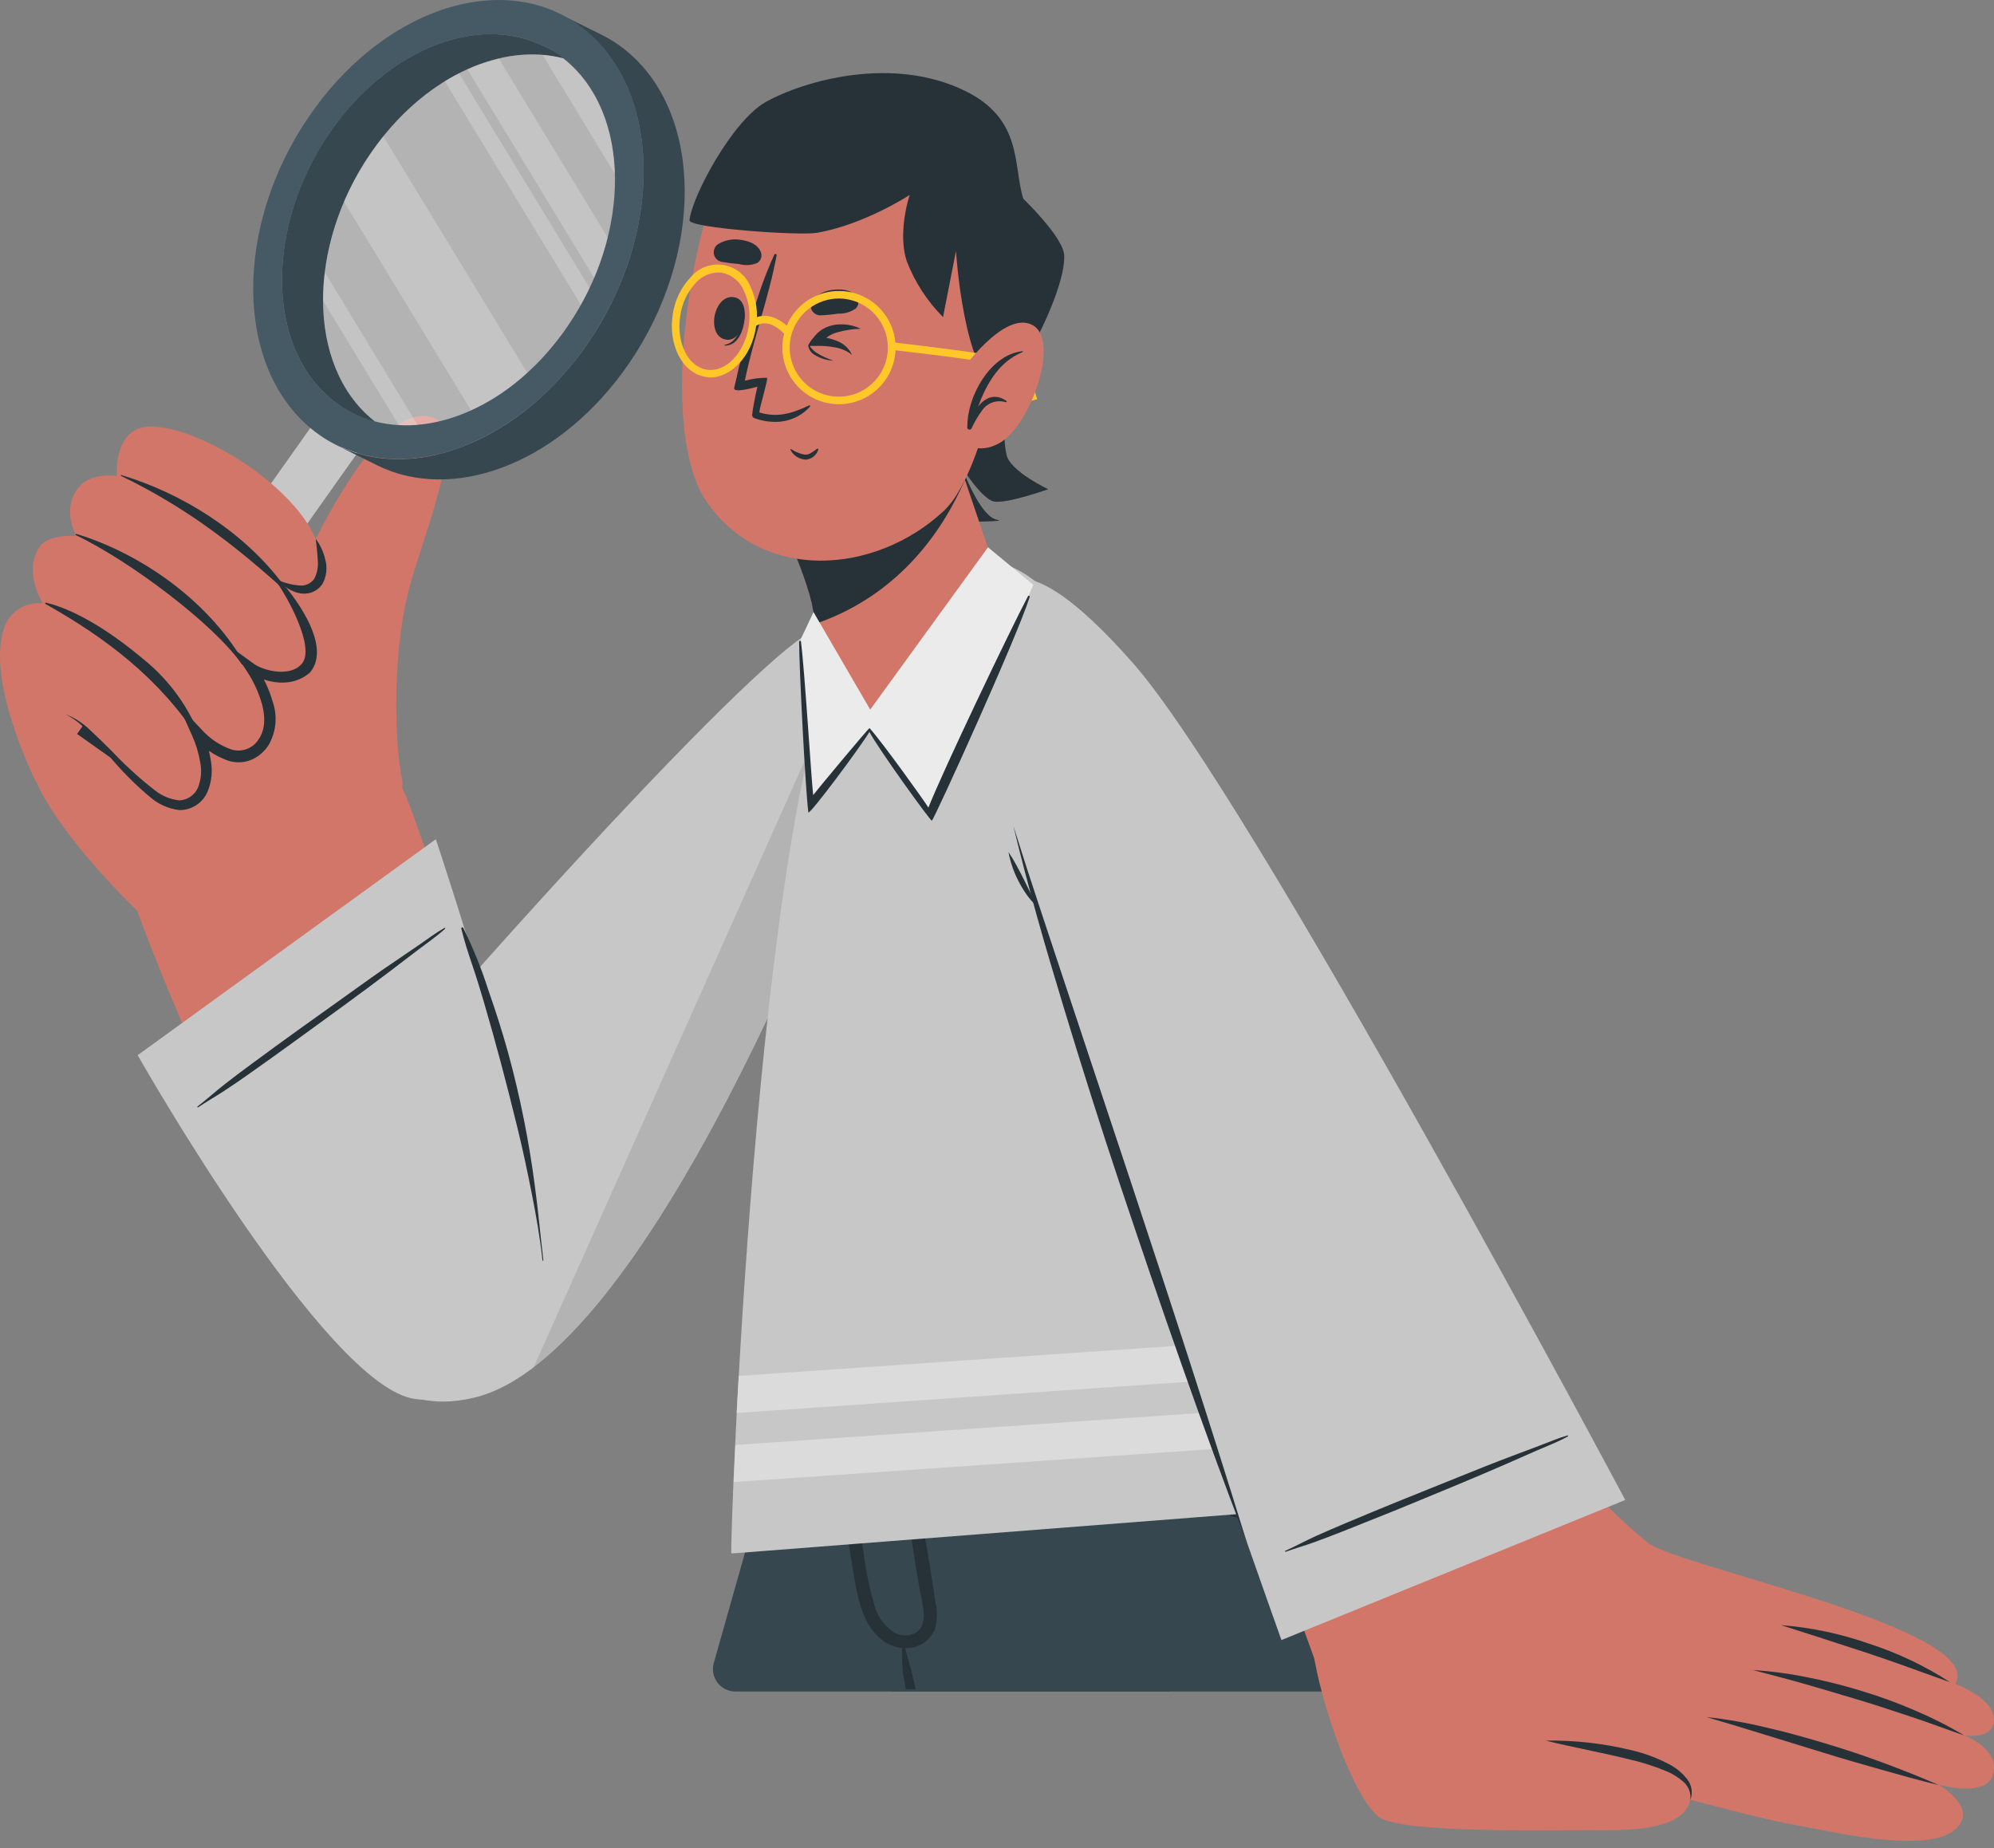<svg width="178" height="165" viewBox="0 0 178 165" fill="none" xmlns="http://www.w3.org/2000/svg">
<rect x="0" y="0" width="178" height="165" fill="#808080" stroke="none"/>
<path d="M70.207 57.961C60.34 66.094 34.697 95.33 33.383 97.347C29.949 102.64 26.98 128.392 42.304 124.774C57.629 121.156 74.707 78.003 79.862 63.378C82.597 55.627 78.261 51.325 70.207 57.961Z" fill="#C7C7C7"/>
<path opacity="0.1" d="M47.623 122.093C61.395 111.685 75.287 76.333 79.837 63.378C81.507 58.655 80.546 55.205 77.716 54.744L47.623 122.093Z" fill="black"/>
<path d="M35.876 70.282C34.112 66.996 10.417 76.392 12.33 81.537C19.328 100.37 29.384 118.296 33.047 121.85C37.849 126.509 45.377 123.807 47.677 119.867C50.869 114.356 37.626 73.538 35.876 70.282Z" fill="#D3766A"/>
<path d="M17.574 85.527C20.592 86.88 36.655 72.993 35.911 69.667C35.237 66.694 34.861 57.832 36.828 51.439C38.474 46.066 41.536 38.28 38.677 37.284C34.519 35.827 29.468 45.214 26.896 50.77C24.948 48.069 23.015 45.927 21.444 45.09C16.191 42.314 0.812 64.206 3.221 69.751C5.52 75.109 14.55 84.179 17.574 85.527Z" fill="#D3766A"/>
<path d="M31.994 40.307L28.145 37.579L16.145 54.515L19.994 57.243L31.994 40.307Z" fill="#C7C7C7"/>
<path d="M12.702 69.647L6.878 65.519L17.514 50.507L23.338 54.63L12.702 69.647Z" fill="#263238"/>
<path d="M28.665 50.998C28.254 54.055 24.884 51.82 24.884 51.82C24.884 51.82 28.963 56.211 27.317 59.205C25.721 62.084 21.742 59.234 21.454 59.036C21.667 59.269 25.31 63.403 23.348 66.237C21.306 69.211 17.802 65.643 17.579 65.41C17.712 65.697 19.398 69.489 17.415 71.303C14.01 74.425 9.431 64.86 5.852 63.755C5.852 63.755 3.305 69.603 3.196 69.756C3.196 69.756 -1.349 60.736 0.401 55.993C0.644 55.3 1.117 54.711 1.74 54.324C2.364 53.936 3.101 53.773 3.83 53.862C3.83 53.862 2.041 51.117 3.518 48.832C4.276 47.662 6.824 47.84 6.824 47.84C6.824 47.84 5.486 45.581 6.928 43.633C8.068 42.072 10.447 42.493 10.447 42.493C10.447 42.493 10.164 39.727 11.849 38.528C15.234 36.06 29.543 44.441 28.665 50.998Z" fill="#D3766A"/>
<path d="M10.833 42.498C10.826 42.498 10.819 42.496 10.813 42.492C10.807 42.489 10.802 42.484 10.798 42.478C10.794 42.472 10.792 42.465 10.791 42.458C10.79 42.451 10.791 42.444 10.793 42.438C10.796 42.431 10.8 42.425 10.805 42.42C10.81 42.416 10.817 42.412 10.823 42.41C10.83 42.408 10.837 42.408 10.844 42.41C10.851 42.411 10.858 42.414 10.863 42.419C16.235 44.024 21.648 47.439 25.077 51.919C25.191 52.068 25.003 52.316 24.844 52.177C20.428 48.232 16.191 45.085 10.833 42.498Z" fill="#263238"/>
<path d="M6.77 47.766C6.715 47.766 6.77 47.642 6.824 47.662C12.355 49.352 18.342 53.362 21.692 58.992C21.806 59.185 21.692 59.487 21.564 59.264C19.056 55.686 11.607 50.086 6.77 47.766Z" fill="#263238"/>
<path d="M17.678 65.886C14.258 60.612 9.495 56.965 4.063 53.917C3.994 53.877 4.063 53.778 4.123 53.798C7.186 54.561 10.447 56.865 12.831 58.868C15.08 60.689 16.814 63.068 17.861 65.767C17.901 65.876 17.747 66 17.678 65.886Z" fill="#263238"/>
<path d="M24.988 51.815C25.122 51.994 24.716 51.994 24.845 52.177C25.39 52.935 28.269 57.792 26.916 59.289C25.836 60.483 23.477 59.854 22.664 59.259L20.622 57.773L22.02 59.894C22.645 60.83 23.116 61.861 23.412 62.947C23.685 64.012 23.675 65.142 23.11 65.96C22.865 66.375 22.486 66.694 22.036 66.864C21.585 67.034 21.09 67.046 20.632 66.897C19.606 66.534 18.69 65.915 17.971 65.098L15.914 62.917L17.138 65.638C17.48 66.397 17.725 67.196 17.866 68.017C18.027 68.788 17.958 69.589 17.668 70.321C17.523 70.646 17.291 70.924 16.997 71.124C16.702 71.323 16.358 71.437 16.003 71.451C15.206 71.362 14.45 71.049 13.822 70.549C12.451 69.483 11.166 68.311 9.976 67.045C9.352 66.426 8.727 65.806 8.073 65.212C7.45 64.578 6.698 64.086 5.868 63.769C6.643 64.171 7.333 64.72 7.9 65.385C8.504 66.019 9.074 66.683 9.649 67.368C10.777 68.744 12.031 70.012 13.396 71.154C14.123 71.785 15.019 72.189 15.973 72.314C16.501 72.328 17.021 72.188 17.47 71.909C17.918 71.631 18.275 71.227 18.496 70.748C18.887 69.85 18.999 68.855 18.818 67.893C18.677 66.978 18.417 66.085 18.045 65.236L17.217 65.742C18.054 66.719 19.13 67.461 20.34 67.898C21.018 68.118 21.752 68.097 22.416 67.838C23.058 67.563 23.602 67.1 23.977 66.51C24.308 65.936 24.513 65.299 24.579 64.641C24.644 63.982 24.57 63.317 24.359 62.689C24.018 61.497 23.482 60.37 22.773 59.353L22.129 59.973C23.184 60.697 25.747 61.688 27.665 60.042C29.82 57.52 25.791 52.653 24.988 51.815Z" fill="#263238"/>
<path d="M24.884 51.82C25.472 52.061 26.094 52.211 26.727 52.266C26.981 52.294 27.238 52.254 27.47 52.15C27.703 52.045 27.904 51.88 28.051 51.672C28.312 51.172 28.422 50.607 28.368 50.046C28.338 49.422 28.274 48.772 28.184 48.098C28.593 48.653 28.884 49.285 29.037 49.957C29.14 50.322 29.169 50.704 29.123 51.081C29.077 51.458 28.957 51.822 28.769 52.152C28.526 52.499 28.179 52.761 27.778 52.901C27.4 53.019 26.997 53.029 26.613 52.93C25.934 52.753 25.328 52.364 24.884 51.82Z" fill="#263238"/>
<path d="M38.905 74.916L12.29 94.195C12.29 94.195 29.102 123.882 37.071 124.888C42.389 125.557 49.094 124.016 48.847 113.905C48.599 103.795 38.905 74.916 38.905 74.916Z" fill="#C7C7C7"/>
<path d="M41.343 82.821C42.23 84.612 42.981 86.467 43.588 88.371C44.247 90.25 44.852 92.138 45.382 94.056C46.433 97.925 47.221 101.861 47.741 105.837C48.044 108.057 48.237 110.297 48.509 112.513C48.509 112.523 48.505 112.533 48.498 112.541C48.49 112.548 48.48 112.552 48.47 112.552C48.459 112.552 48.449 112.548 48.442 112.541C48.434 112.533 48.43 112.523 48.43 112.513C48.212 110.53 47.865 108.548 47.483 106.615C47.102 104.682 46.681 102.685 46.205 100.737C45.273 96.916 44.272 93.109 43.162 89.338C42.85 88.282 42.527 87.227 42.171 86.181C41.814 85.135 41.447 84.01 41.179 82.895C41.174 82.796 41.293 82.731 41.343 82.821Z" fill="#263238"/>
<path d="M39.683 82.831C38.934 83.247 38.24 83.772 37.542 84.258L35.366 85.745C33.879 86.736 32.447 87.777 31 88.812C28.105 90.879 25.211 92.936 22.356 95.052C21.568 95.632 20.785 96.217 20.017 96.822C19.249 97.426 18.446 98.145 17.633 98.774C17.583 98.809 17.633 98.878 17.697 98.844C18.431 98.348 19.184 97.922 19.938 97.431C20.691 96.941 21.424 96.44 22.178 95.905C23.631 94.88 25.077 93.846 26.514 92.802C29.344 90.745 32.189 88.698 34.974 86.582L37.304 84.803C38.117 84.183 38.979 83.599 39.732 82.91C39.772 82.875 39.732 82.796 39.683 82.831Z" fill="#263238"/>
<path d="M63.719 148.456C63.358 149.732 64.317 151 65.643 151H104.422C104.764 149.655 105.092 148.329 105.415 147.024C105.793 145.518 106.165 144.057 106.523 142.632C106.602 142.31 106.687 141.994 106.766 141.678L107.566 138.485C107.725 137.853 107.884 137.235 108.033 136.618C108.182 136 108.351 135.378 108.5 134.776C108.544 134.62 108.579 134.459 108.624 134.304C108.669 134.148 108.708 133.962 108.748 133.802C108.788 133.641 108.852 133.385 108.907 133.179L109.071 132.537C109.175 132.135 109.275 131.739 109.369 131.352C109.513 130.775 109.657 130.212 109.791 129.67C109.851 129.429 109.915 129.168 109.97 128.957C110.069 128.576 110.164 128.204 110.253 127.838C110.318 127.592 110.377 127.336 110.432 127.12C110.68 126.163 110.909 125.261 111.117 124.414C111.172 124.194 111.227 123.978 111.286 123.762C111.376 123.395 111.465 123.049 111.545 122.708C111.604 122.497 111.659 122.286 111.704 122.085C111.887 121.367 112.056 120.71 112.2 120.127C112.245 119.977 112.28 119.826 112.319 119.686C112.414 119.299 112.503 118.963 112.578 118.682C112.608 118.556 112.632 118.441 112.662 118.335C112.692 118.23 112.722 118.099 112.747 117.999C112.772 117.899 112.786 117.853 112.801 117.788C112.816 117.723 112.856 117.587 112.876 117.502C112.896 117.417 112.876 117.412 112.906 117.376C112.97 117.125 113 117 113 117H72.686C72.686 117 71.355 121.623 69.209 129.083L67.813 133.982C66.612 138.244 65.219 143.152 63.719 148.456Z" fill="#37474F"/>
<path d="M97.832 150.788H98.863C100.393 144.461 101.88 138.119 103.324 131.762C103.671 130.216 104.013 128.668 104.35 127.118C104.384 126.974 104.414 126.831 104.444 126.687C104.474 126.543 104.345 126.573 104.325 126.652L104.285 126.796C103.819 128.456 103.349 130.122 102.898 131.787C101.143 138.114 99.455 144.448 97.832 150.788Z" fill="#263238"/>
<path d="M74.237 117.186L76.011 126.072L77.468 133.348L79.946 145.773L80.199 147.047L80.625 149.168L80.942 150.774H104.603C104.94 149.44 105.277 148.132 105.594 146.848C105.971 145.362 106.342 143.919 106.699 142.512C106.779 142.195 106.863 141.882 106.942 141.57L107.74 138.418C107.899 137.794 108.057 137.184 108.206 136.574C108.355 135.965 108.523 135.35 108.672 134.755C108.716 134.602 108.751 134.443 108.796 134.29C108.84 134.136 108.88 133.953 108.92 133.794C108.959 133.635 109.024 133.383 109.078 133.179L109.242 132.545C109.346 132.149 109.445 131.757 109.539 131.375C109.683 130.805 109.827 130.25 109.96 129.715C110.025 129.472 110.084 129.22 110.139 129.011C110.238 128.635 110.332 128.268 110.421 127.906C110.486 127.663 110.545 127.411 110.6 127.197C110.847 126.252 111.075 125.362 111.284 124.526C111.338 124.308 111.393 124.095 111.452 123.882C111.541 123.52 111.631 123.178 111.71 122.841C111.769 122.633 111.824 122.425 111.868 122.226C112.052 121.518 112.22 120.869 112.364 120.294C112.409 120.145 112.443 119.996 112.483 119.857C112.577 119.476 112.666 119.144 112.741 118.866C112.77 118.742 112.795 118.628 112.825 118.524C112.855 118.42 112.884 118.291 112.909 118.192C112.934 118.093 112.949 118.049 112.964 117.984C112.979 117.92 113.018 117.786 113.038 117.702C113.058 117.617 113.038 117.612 113.068 117.578C113.132 117.33 113.162 117.206 113.162 117.206L74.237 117.186Z" fill="#263238"/>
<path d="M74 117.02C74 117.241 74.165 119.666 74.56 123.37C74.67 124.448 74.8 125.635 74.955 126.908C75.191 128.913 75.491 131.128 75.856 133.469C76.476 137.553 77.291 141.989 78.357 146.359C78.732 147.928 79.147 149.481 79.587 151H132C131.385 142.981 130.814 135.759 130.369 130.056C129.739 122.037 129.339 117 129.339 117H81.788L74 117.02Z" fill="#37474F"/>
<path d="M74.341 121.949C74.395 123.807 74.475 125.661 74.599 127.515C74.722 129.497 74.906 131.519 75.168 133.521C75.168 133.596 75.168 133.665 75.168 133.74C75.416 135.613 75.697 137.483 76.011 139.35C76.308 141.089 76.507 142.963 77.3 144.574C77.59 145.195 78.003 145.751 78.514 146.209C78.983 146.636 79.555 146.933 80.174 147.071C80.277 147.096 80.381 147.112 80.486 147.121H80.576C80.556 147.132 80.54 147.149 80.529 147.169C80.519 147.189 80.514 147.212 80.516 147.235C80.516 147.854 80.516 148.489 80.591 149.108C80.591 149.108 80.591 149.163 80.591 149.188C80.655 149.728 80.754 150.258 80.853 150.793H81.745C81.745 150.793 81.745 150.793 81.745 150.764C81.592 150.179 81.458 149.584 81.314 148.994C81.17 148.405 80.957 147.8 80.818 147.185C80.818 147.161 80.794 147.146 80.779 147.126C81.344 147.154 81.904 147.009 82.384 146.708C82.864 146.408 83.239 145.967 83.46 145.446C83.684 144.65 83.697 143.81 83.5 143.007C83.341 141.942 83.183 140.881 83.004 139.816C82.702 137.863 82.31 135.93 81.963 133.987C81.909 133.695 81.859 133.393 81.805 133.1C81.111 129.135 80.382 125.17 79.505 121.275C79.475 121.111 79.436 120.948 79.401 120.779C79.366 120.611 79.203 120.7 79.213 120.804C79.237 121.067 79.267 121.334 79.297 121.592C79.449 123.099 79.629 124.597 79.837 126.087C80.09 127.842 80.258 129.606 80.506 131.361C80.591 131.96 80.675 132.555 80.764 133.155C81.165 136.039 81.587 138.929 82.077 141.803C82.31 143.136 83.143 145.53 81.22 145.946C80.779 146.042 80.32 145.984 79.916 145.783C79.066 145.271 78.43 144.468 78.127 143.523C77.655 141.951 77.313 140.343 77.106 138.715C76.796 136.958 76.516 135.197 76.269 133.432C75.958 131.225 75.628 129.023 75.278 126.826C75.109 125.706 74.931 124.586 74.752 123.466L74.499 121.909C74.514 121.8 74.341 121.83 74.341 121.949Z" fill="#263238"/>
<path d="M120.303 135.747C118.14 135.726 115.987 135.436 113.895 134.884C112.929 134.637 111.977 134.329 111.031 134.017C110.091 133.759 109.212 133.317 108.443 132.719C106.986 131.465 106.307 129.487 105.678 127.728C104.985 125.748 104.423 123.725 103.998 121.671C103.998 121.567 103.829 121.602 103.824 121.696C103.774 124.02 104.068 126.338 104.697 128.575C105.217 130.473 105.921 132.595 107.457 133.928C109.068 135.325 111.264 135.816 113.325 136.074C115.647 136.343 117.995 136.31 120.308 135.975C120.339 135.974 120.367 135.961 120.388 135.94C120.409 135.918 120.421 135.888 120.42 135.858C120.419 135.828 120.407 135.799 120.385 135.778C120.363 135.757 120.334 135.746 120.303 135.747Z" fill="#263238"/>
<path d="M123.897 121.731C124.012 124.635 124.135 127.544 124.263 130.459C124.561 137.232 124.891 144.005 125.255 150.779H126.246C125.8 143.989 125.329 137.2 124.833 130.414C124.619 127.513 124.399 124.614 124.174 121.716C124.172 121.679 124.156 121.645 124.128 121.62C124.101 121.595 124.065 121.583 124.028 121.585C123.991 121.587 123.957 121.603 123.932 121.631C123.907 121.658 123.895 121.694 123.897 121.731Z" fill="#263238"/>
<path d="M65.291 138.681L133.759 133.348C133.759 133.348 120.413 80.873 93.699 53.059C87.539 46.646 80.219 51.29 76.69 55.235C67.734 65.271 65.078 138.458 65.291 138.681Z" fill="#C7C7C7"/>
<path d="M132.198 127.708L65.494 132.302C65.537 131.311 65.588 130.207 65.648 128.992L131.207 124.482C131.554 125.661 131.886 126.741 132.198 127.708Z" fill="#DBDBDB"/>
<path d="M130.295 121.676L65.762 126.137C65.821 125.083 65.882 123.979 65.945 122.826L129.224 118.48C129.608 119.59 129.965 120.655 130.295 121.676Z" fill="#DBDBDB"/>
<path d="M100.975 59.666C115.387 78.682 139.449 128.233 142.987 135.494C145.386 140.45 119.069 153.47 117.954 149.867C116.522 145.257 92.985 84.446 89.704 62.288C87.876 50.17 95.969 53.089 100.975 59.666Z" fill="#D3766A"/>
<path d="M117.226 147.418C117.841 151.904 120.938 160.929 123.248 162.287C125.557 163.645 137.665 163.372 143.771 163.372C149.877 163.372 151.081 161.697 150.977 159.635C150.873 157.573 138.066 157.157 138.066 157.157C138.066 157.157 155.18 161.974 159.482 162.762C163.784 163.55 173.701 166.004 175.133 162.5C175.782 160.919 173.066 159.318 173.066 159.318C173.066 159.318 177.229 160.512 177.889 158.48C178.642 156.171 175.336 154.897 175.336 154.897C175.336 154.897 177.933 155.393 177.998 153.529C178.127 149.316 161.856 147.245 161.856 147.245C161.856 147.245 174.315 153.192 174.742 149.767C175.297 145.01 149.758 139.796 147.101 137.724C145.17 136.142 143.36 134.416 141.689 132.56L117.226 147.418Z" fill="#D3766A"/>
<path d="M150.887 160.696C150.929 160.401 150.898 160.101 150.797 159.821C150.696 159.541 150.528 159.29 150.308 159.09C149.868 158.694 149.366 158.374 148.821 158.143C147.69 157.668 146.519 157.295 145.322 157.028C142.913 156.428 140.45 156.002 137.992 155.383C140.529 155.343 143.062 155.623 145.53 156.215C146.785 156.498 147.996 156.951 149.128 157.563C149.703 157.883 150.209 158.314 150.615 158.832C150.819 159.092 150.952 159.401 151 159.728C151.048 160.055 151.009 160.388 150.887 160.696Z" fill="#263238"/>
<path d="M173.066 159.353C171.307 158.931 169.597 158.446 167.838 157.95C166.078 157.454 164.368 156.959 162.663 156.428L157.509 154.843C155.789 154.312 154.07 153.792 152.335 153.281C154.136 153.474 155.923 153.787 157.683 154.218C159.447 154.615 161.187 155.11 162.911 155.626C164.636 156.141 166.356 156.711 168.046 157.34C169.736 157.97 171.421 158.624 173.066 159.353Z" fill="#263238"/>
<path d="M156.483 149.084C158.149 149.189 159.805 149.413 161.439 149.753C163.069 150.074 164.68 150.483 166.266 150.977C167.844 151.454 169.393 152.022 170.905 152.677C172.432 153.321 173.912 154.069 175.336 154.917C173.76 154.382 172.228 153.792 170.662 153.276C169.096 152.761 167.55 152.236 165.974 151.765C164.398 151.294 162.827 150.823 161.246 150.367C159.665 149.911 158.069 149.51 156.483 149.084Z" fill="#263238"/>
<path d="M158.986 145.074C161.665 145.284 164.305 145.84 166.841 146.729C169.39 147.552 171.82 148.707 174.067 150.164C171.54 149.282 169.081 148.345 166.564 147.522C164.046 146.7 161.538 145.882 158.986 145.074Z" fill="#263238"/>
<path d="M145.084 133.903L114.391 146.407C114.391 146.407 90.647 80.035 88.476 64.865C86.305 49.694 90.647 47.256 101.193 59.259C111.74 71.263 145.084 133.903 145.084 133.903Z" fill="#C7C7C7"/>
<path d="M139.915 128.144C139.097 128.377 138.299 128.724 137.501 129.026L135.023 129.958C133.358 130.587 131.702 131.247 130.067 131.911C126.766 133.239 123.465 134.557 120.194 135.94C119.292 136.322 118.395 136.703 117.503 137.105C116.611 137.506 115.664 138.022 114.733 138.443C114.673 138.468 114.733 138.552 114.772 138.527C115.6 138.225 116.452 137.987 117.285 137.685C118.118 137.382 118.98 137.055 119.818 136.723C121.47 136.062 123.122 135.401 124.774 134.741C128.01 133.407 131.251 132.089 134.458 130.687L137.139 129.507C138.076 129.101 139.057 128.729 139.949 128.238C139.962 128.234 139.972 128.224 139.977 128.212C139.983 128.2 139.984 128.186 139.979 128.174C139.974 128.161 139.965 128.151 139.953 128.146C139.941 128.14 139.927 128.139 139.915 128.144Z" fill="#263238"/>
<path d="M111.303 137.699C109.298 132.459 107.367 127.192 105.51 121.899C103.641 116.611 101.842 111.298 100.058 105.975C98.274 100.653 96.589 95.31 94.958 89.942C93.328 84.575 91.766 79.178 90.458 73.721L91.737 77.731L93.05 81.725L95.707 89.734L101.01 105.693C102.764 111.016 104.523 116.339 106.243 121.676C107.963 127.014 109.658 132.357 111.303 137.699Z" fill="#263238"/>
<path d="M92.55 80.873C92.198 80.57 91.888 80.222 91.628 79.837C91.364 79.461 91.127 79.067 90.919 78.657C90.494 77.841 90.192 76.966 90.022 76.061C90.279 76.439 90.516 76.831 90.731 77.235C90.954 77.632 91.152 78.033 91.36 78.434C91.752 79.237 92.143 80.035 92.55 80.873Z" fill="#263238"/>
<path d="M89.665 34.875C89.665 34.875 89.476 39.153 89.858 40.634C90.24 42.116 93.58 43.672 93.58 43.672C93.58 43.672 89.779 45.02 88.698 44.763C87.618 44.505 85.873 41.735 85.873 41.735C85.873 41.735 87.479 46.17 89.025 46.403C89.982 46.547 86.671 46.582 86.671 46.582C85.574 46.506 84.543 46.028 83.777 45.239C82.637 43.965 89.665 34.875 89.665 34.875Z" fill="#263238"/>
<path d="M78.355 65.013C82.464 64.979 87.678 57.416 89.13 51.969C89.229 51.597 84.63 38.761 83.98 36.109C83.852 35.564 68.398 44.188 68.398 44.188C68.398 44.188 71.372 49.317 72.482 53.927C72.572 54.328 74.385 65.043 78.355 65.013Z" fill="#D3766A"/>
<path d="M68.398 44.203C68.398 44.203 71.372 49.332 72.487 53.941C72.487 54.031 72.621 54.7 72.839 55.671C80.536 53.015 84.362 46.953 86.136 42.835C85.145 39.926 84.243 37.19 83.985 36.124C83.847 35.584 68.398 44.203 68.398 44.203Z" fill="#263238"/>
<path d="M89.452 18.129C91.4 24.136 88.495 41.64 84.258 45.6C78.117 51.34 67.903 52.043 62.991 44.639C58.219 37.462 62.407 14.719 67.154 11.106C74.143 5.783 86.602 9.252 89.452 18.129Z" fill="#D3766A"/>
<path d="M73.256 28.15C73.782 28.128 74.306 28.077 74.827 27.996C75.387 28.02 75.939 27.858 76.398 27.535C76.524 27.406 76.604 27.238 76.624 27.059C76.643 26.879 76.602 26.698 76.507 26.544C76.066 25.91 75.307 25.806 74.579 25.855C73.837 25.877 73.129 26.176 72.596 26.693C72.48 26.818 72.404 26.975 72.376 27.143C72.349 27.312 72.371 27.485 72.442 27.64C72.512 27.796 72.627 27.927 72.772 28.018C72.916 28.109 73.085 28.155 73.256 28.15Z" fill="#263238"/>
<path d="M66.481 27.962C66.481 27.917 66.376 28.001 66.371 28.051C66.213 29.235 65.831 30.569 64.696 30.782C64.662 30.782 64.657 30.851 64.696 30.851C66.03 30.886 66.52 29.111 66.481 27.962Z" fill="#263238"/>
<path d="M65.628 26.554C63.754 26.093 62.976 29.88 64.711 30.301C66.445 30.722 67.199 26.941 65.628 26.554Z" fill="#263238"/>
<path d="M64.389 23.367C64.909 23.462 65.433 23.53 65.96 23.57C66.502 23.722 67.079 23.689 67.6 23.476C67.753 23.379 67.869 23.234 67.929 23.063C67.99 22.892 67.991 22.706 67.933 22.535C67.65 21.816 66.941 21.544 66.208 21.424C65.482 21.282 64.73 21.414 64.097 21.796C63.956 21.892 63.847 22.026 63.782 22.182C63.716 22.339 63.698 22.511 63.729 22.677C63.76 22.844 63.839 22.998 63.956 23.121C64.073 23.243 64.224 23.329 64.389 23.367Z" fill="#263238"/>
<path d="M72.943 40.054C72.611 40.287 72.269 40.62 71.833 40.585C71.396 40.507 70.981 40.338 70.614 40.089C70.607 40.084 70.598 40.081 70.589 40.081C70.58 40.081 70.571 40.084 70.564 40.09C70.557 40.096 70.552 40.104 70.551 40.113C70.549 40.121 70.55 40.131 70.554 40.139C70.684 40.4 70.882 40.621 71.127 40.778C71.372 40.935 71.656 41.023 71.947 41.031C72.198 41.007 72.436 40.91 72.632 40.751C72.828 40.592 72.972 40.379 73.047 40.139C73.077 40.064 72.988 40.025 72.943 40.054Z" fill="#263238"/>
<path d="M72.289 36.318C71.912 36.733 71.453 37.067 70.941 37.298C70.43 37.529 69.876 37.653 69.315 37.661C68.824 37.672 68.333 37.614 67.858 37.487C67.765 37.469 67.674 37.443 67.585 37.408L67.333 37.324C67.271 37.302 67.219 37.26 67.184 37.206C67.149 37.151 67.133 37.086 67.139 37.021C67.143 36.98 67.153 36.94 67.169 36.902V36.798C67.293 35.886 67.61 34.519 67.61 34.519C67.253 34.627 65.434 35.108 65.538 34.638C66.426 30.747 67.412 26.42 69.117 22.743C69.126 22.715 69.146 22.692 69.172 22.679C69.198 22.666 69.228 22.664 69.255 22.673C69.283 22.683 69.306 22.702 69.319 22.729C69.332 22.755 69.334 22.785 69.325 22.812C68.621 26.584 67.258 30.207 66.49 33.988C67.135 33.809 67.803 33.72 68.472 33.725C68.596 33.785 67.813 36.357 67.788 36.773V36.818C69.275 37.269 70.514 36.997 72.165 36.218C72.294 36.139 72.373 36.233 72.289 36.318Z" fill="#263238"/>
<path d="M76.834 29.349C76.495 29.185 76.134 29.07 75.763 29.007C75.381 28.945 74.992 28.936 74.608 28.983C74.204 29.037 73.814 29.168 73.459 29.369C73.096 29.586 72.788 29.883 72.556 30.236L72.14 30.876H72.908C73.453 30.864 73.998 30.909 74.534 31.01C75.091 31.1 75.616 31.33 76.06 31.679C75.791 31.107 75.309 30.662 74.717 30.44C74.135 30.196 73.51 30.071 72.879 30.073L73.231 30.697C73.603 30.191 74.139 29.827 74.747 29.666C75.427 29.474 76.127 29.367 76.834 29.349Z" fill="#263238"/>
<path d="M74.41 32.199C73.848 32.019 73.311 31.766 72.815 31.446C72.701 31.357 72.264 30.98 72.319 30.886C72.403 30.606 72.525 30.339 72.681 30.093C72.452 30.306 72.27 30.564 72.145 30.851C72.171 31.017 72.232 31.175 72.326 31.315C72.419 31.455 72.542 31.572 72.686 31.659C73.203 31.988 73.798 32.175 74.41 32.199Z" fill="#263238"/>
<path d="M89.164 34.608C86.012 33.398 85.338 22.401 85.338 22.401L84.183 28.308C82.77 26.89 81.668 25.192 80.947 23.323C80.283 21.34 80.779 18.689 81.205 17.405C81.205 17.405 77.136 20.067 72.903 20.785C71.347 21.053 61.504 20.364 61.554 19.665C61.737 17.593 65.37 10.769 68.359 9.104C71.798 7.186 79.683 4.946 86.146 8.112C91.315 10.64 90.428 14.734 91.34 17.732C91.34 17.732 94.953 21.201 95.003 22.822C95.102 26.296 90.324 35.054 89.164 34.608Z" fill="#263238"/>
<path d="M73.221 35.802C71.957 35.357 70.92 34.429 70.34 33.221C69.759 32.013 69.681 30.624 70.123 29.359C70.436 28.466 70.993 27.678 71.731 27.086C72.469 26.494 73.359 26.121 74.299 26.009C75.238 25.898 76.191 26.052 77.047 26.455C77.903 26.858 78.629 27.493 79.142 28.288C79.655 29.084 79.935 30.007 79.949 30.953C79.963 31.899 79.712 32.831 79.223 33.641C78.734 34.451 78.027 35.108 77.183 35.536C76.34 35.965 75.393 36.148 74.45 36.065C74.031 36.03 73.618 35.942 73.221 35.802ZM70.743 29.582C70.456 30.4 70.419 31.284 70.635 32.123C70.851 32.962 71.311 33.718 71.957 34.296C72.603 34.873 73.406 35.247 74.263 35.368C75.121 35.49 75.996 35.354 76.777 34.978C77.557 34.603 78.209 34.004 78.65 33.258C79.091 32.513 79.3 31.653 79.252 30.788C79.204 29.922 78.901 29.091 78.38 28.398C77.86 27.706 77.146 27.183 76.328 26.896C75.984 26.776 75.626 26.697 75.263 26.663C74.293 26.581 73.323 26.823 72.505 27.352C71.687 27.88 71.067 28.664 70.743 29.582Z" fill="#FFC727"/>
<path d="M62.991 33.646C60.939 33.324 59.626 30.821 60.057 28.066C60.234 26.817 60.795 25.655 61.663 24.74C62.011 24.324 62.461 24.005 62.969 23.814C63.477 23.624 64.025 23.568 64.561 23.652C65.097 23.737 65.602 23.958 66.027 24.296C66.452 24.633 66.782 25.075 66.986 25.578C67.527 26.716 67.701 27.994 67.481 29.235C67.07 31.842 65.236 33.755 63.303 33.696C63.198 33.686 63.094 33.669 62.991 33.646ZM62.139 25.221C61.367 26.039 60.873 27.08 60.726 28.195C60.349 30.583 61.415 32.739 63.095 33.002C64.775 33.265 66.45 31.54 66.827 29.156C67.023 28.054 66.868 26.919 66.386 25.91C66.213 25.514 65.948 25.166 65.613 24.894C65.277 24.622 64.881 24.435 64.458 24.349C64.373 24.336 64.287 24.327 64.2 24.324C63.814 24.321 63.431 24.399 63.075 24.553C62.721 24.706 62.401 24.932 62.139 25.216V25.221Z" fill="#FFC727"/>
<path d="M70.143 29.964L70.673 29.548C70.054 28.76 68.493 27.565 67.016 28.596L67.407 29.146C68.73 28.209 70.088 29.895 70.143 29.964Z" fill="#FFC727"/>
<path d="M91.939 35.812L92.589 35.634C92.504 35.326 91.722 32.66 90.289 32.105C88.956 31.609 79.911 30.588 79.525 30.544L79.45 31.218C82.047 31.505 89.02 32.343 90.051 32.734C90.993 33.096 91.731 35.079 91.939 35.812Z" fill="#FFC727"/>
<path d="M85.69 33.294C85.69 33.294 89.606 27.63 92.178 29.022C94.75 30.415 91.826 38.612 88.823 39.747C88.447 39.919 88.041 40.013 87.628 40.025C87.216 40.036 86.805 39.963 86.421 39.812C86.037 39.661 85.687 39.434 85.393 39.144C85.099 38.854 84.866 38.508 84.709 38.127L85.69 33.294Z" fill="#D3766A"/>
<path d="M91.281 31.352C91.291 31.352 91.301 31.356 91.309 31.363C91.316 31.371 91.32 31.381 91.32 31.391C91.32 31.402 91.316 31.412 91.309 31.419C91.301 31.427 91.291 31.431 91.281 31.431C89.174 32.293 88.074 34.256 87.316 36.288C87.94 35.505 88.803 35.069 89.844 35.792C89.898 35.832 89.844 35.916 89.784 35.906C89.413 35.789 89.015 35.791 88.645 35.91C88.275 36.028 87.951 36.259 87.717 36.57C87.328 37.094 86.996 37.657 86.726 38.25C86.627 38.439 86.285 38.34 86.354 38.122V38.077C86.325 35.406 88.396 31.634 91.281 31.352Z" fill="#263238"/>
<path d="M72.621 54.64L77.681 63.348L88.198 48.856L92.242 52.207C92.242 52.207 83.133 73.379 82.935 72.502L77.622 65.013L72.373 71.778L71.441 57.143L72.621 54.64Z" fill="#EBEBEB"/>
<path d="M71.337 57.302C71.337 57.212 71.486 57.148 71.496 57.252C71.843 59.933 72.403 69.33 72.591 70.975L72.616 70.946C72.814 70.658 77.572 64.944 77.622 64.999C78.702 66.178 82.578 71.58 82.875 72.096C84.218 68.711 90.042 56.509 91.757 53.238C91.764 53.217 91.78 53.2 91.801 53.19C91.821 53.181 91.844 53.18 91.865 53.188C91.887 53.196 91.904 53.212 91.913 53.232C91.922 53.253 91.923 53.276 91.915 53.297C90.815 56.816 83.331 73.28 83.183 73.26C83.093 73.35 78.276 66.664 77.612 65.331C76.923 66.53 72.2 72.874 72.16 72.517C71.888 70.406 71.337 59.562 71.337 57.302Z" fill="#263238"/>
<path d="M29.112 35.217C29.562 35.639 30.049 36.019 30.569 36.352C30.688 36.432 30.817 36.506 30.945 36.58C31.074 36.655 31.173 36.714 31.292 36.774L31.535 36.902L35.198 38.706C34.864 38.546 34.541 38.364 34.231 38.161C33.964 37.991 33.706 37.808 33.458 37.611C33.225 37.433 32.997 37.234 32.769 37.026C27.209 31.842 27.59 21.053 33.622 12.93C38.27 6.66 44.912 3.806 50.264 5.198C50.93 5.367 51.577 5.606 52.192 5.912L48.53 4.103C48.52 4.099 48.509 4.099 48.5 4.103C48.346 4.019 48.183 3.949 48.004 3.88C47.826 3.811 47.727 3.761 47.583 3.711L47.39 3.642L47.063 3.533L46.874 3.479C43.608 2.522 39.827 3.191 36.308 5.273L35.773 5.6C33.507 7.073 31.53 8.947 29.939 11.131C23.933 19.254 23.546 30.043 29.112 35.217Z" fill="#37474F"/>
<path d="M55.513 33.334C49.382 41.591 40.293 44.797 33.706 41.556L30.048 39.747C36.605 42.993 45.7 39.782 51.855 31.525C58.922 21.994 59.369 9.327 52.846 3.246C52.318 2.752 51.745 2.308 51.136 1.917C50.772 1.683 50.395 1.47 50.007 1.278L53.664 3.082C54.051 3.28 54.432 3.493 54.804 3.726C55.41 4.118 55.981 4.562 56.509 5.055C63.031 11.141 62.585 23.818 55.513 33.334Z" fill="#37474F"/>
<path d="M27.223 37.78C27.752 38.271 28.322 38.716 28.928 39.108C29.373 39.392 29.836 39.646 30.316 39.866C30.33 39.87 30.346 39.87 30.36 39.866C30.564 39.96 30.762 40.045 30.965 40.124C31.089 40.178 31.208 40.218 31.337 40.263C33.086 40.871 34.945 41.096 36.788 40.922C37.21 40.887 37.631 40.833 38.047 40.763C38.692 40.656 39.329 40.509 39.955 40.322L40.595 40.124C41.021 39.98 41.447 39.822 41.864 39.628C42.28 39.435 42.721 39.257 43.137 39.043C43.553 38.83 43.98 38.602 44.391 38.355C47.313 36.588 49.852 34.256 51.86 31.495C58.922 21.97 59.373 9.302 52.851 3.216C52.584 2.963 52.301 2.72 52.019 2.507C51.736 2.294 51.444 2.081 51.146 1.888C50.978 1.784 50.809 1.679 50.651 1.58L50.532 1.516C50.393 1.432 50.244 1.357 50.1 1.283C43.529 -2.023 34.395 1.184 28.244 9.47C21.142 19.031 20.686 31.694 27.223 37.78ZM29.964 11.131C31.555 8.947 33.532 7.073 35.797 5.6L36.333 5.273C39.851 3.191 43.633 2.522 46.899 3.479L47.087 3.533L47.414 3.642L47.608 3.711C47.751 3.761 47.885 3.82 48.029 3.88C48.173 3.939 48.351 4.019 48.525 4.103C48.534 4.099 48.545 4.099 48.554 4.103C49.172 4.401 49.754 4.769 50.289 5.198C50.527 5.381 50.755 5.576 50.973 5.783C56.533 10.972 56.157 21.767 50.13 29.89C45.481 36.154 38.835 39.009 33.483 37.611C32.731 37.417 32.004 37.136 31.317 36.773C31.198 36.714 31.084 36.65 30.97 36.58C30.856 36.511 30.712 36.432 30.593 36.352C30.066 36.02 29.569 35.641 29.111 35.217C23.546 30.043 23.932 19.254 29.964 11.131Z" fill="#455A64"/>
<path opacity="0.4" d="M32.774 37.036C33.002 37.244 33.23 37.443 33.463 37.621C38.816 39.019 45.462 36.164 50.11 29.899C56.137 21.776 56.514 10.982 50.953 5.793C50.736 5.586 50.507 5.391 50.269 5.208C44.916 3.816 38.275 6.695 33.627 12.94C27.595 21.063 27.213 31.852 32.774 37.036Z" fill="white"/>
<g opacity="0.3">
<path d="M41.725 6.189L53.039 24.809C53.536 23.642 53.939 22.438 54.244 21.206L44.535 5.243C43.569 5.464 42.627 5.781 41.725 6.189Z" fill="#EBEBEB"/>
<path d="M48.44 4.906L54.883 15.517C54.774 11.641 53.476 8.142 50.958 5.793C50.741 5.586 50.513 5.391 50.274 5.208C49.673 5.053 49.059 4.952 48.44 4.906Z" fill="#EBEBEB"/>
<path d="M39.708 7.255L51.85 27.208C52.127 26.713 52.395 26.217 52.628 25.697L40.971 6.541C40.55 6.759 40.129 6.992 39.708 7.255Z" fill="#EBEBEB"/>
<path d="M28.998 24.314C28.89 25.155 28.839 26.003 28.844 26.852L35.589 37.938C36.152 37.983 36.717 37.983 37.279 37.938L28.998 24.314Z" fill="#EBEBEB"/>
<path d="M30.712 18.01L42.047 36.63C43.886 35.784 45.581 34.654 47.068 33.279L34.226 12.171C34.023 12.419 33.825 12.667 33.627 12.94C32.459 14.509 31.481 16.211 30.712 18.01Z" fill="#EBEBEB"/>
</g>
</svg>
